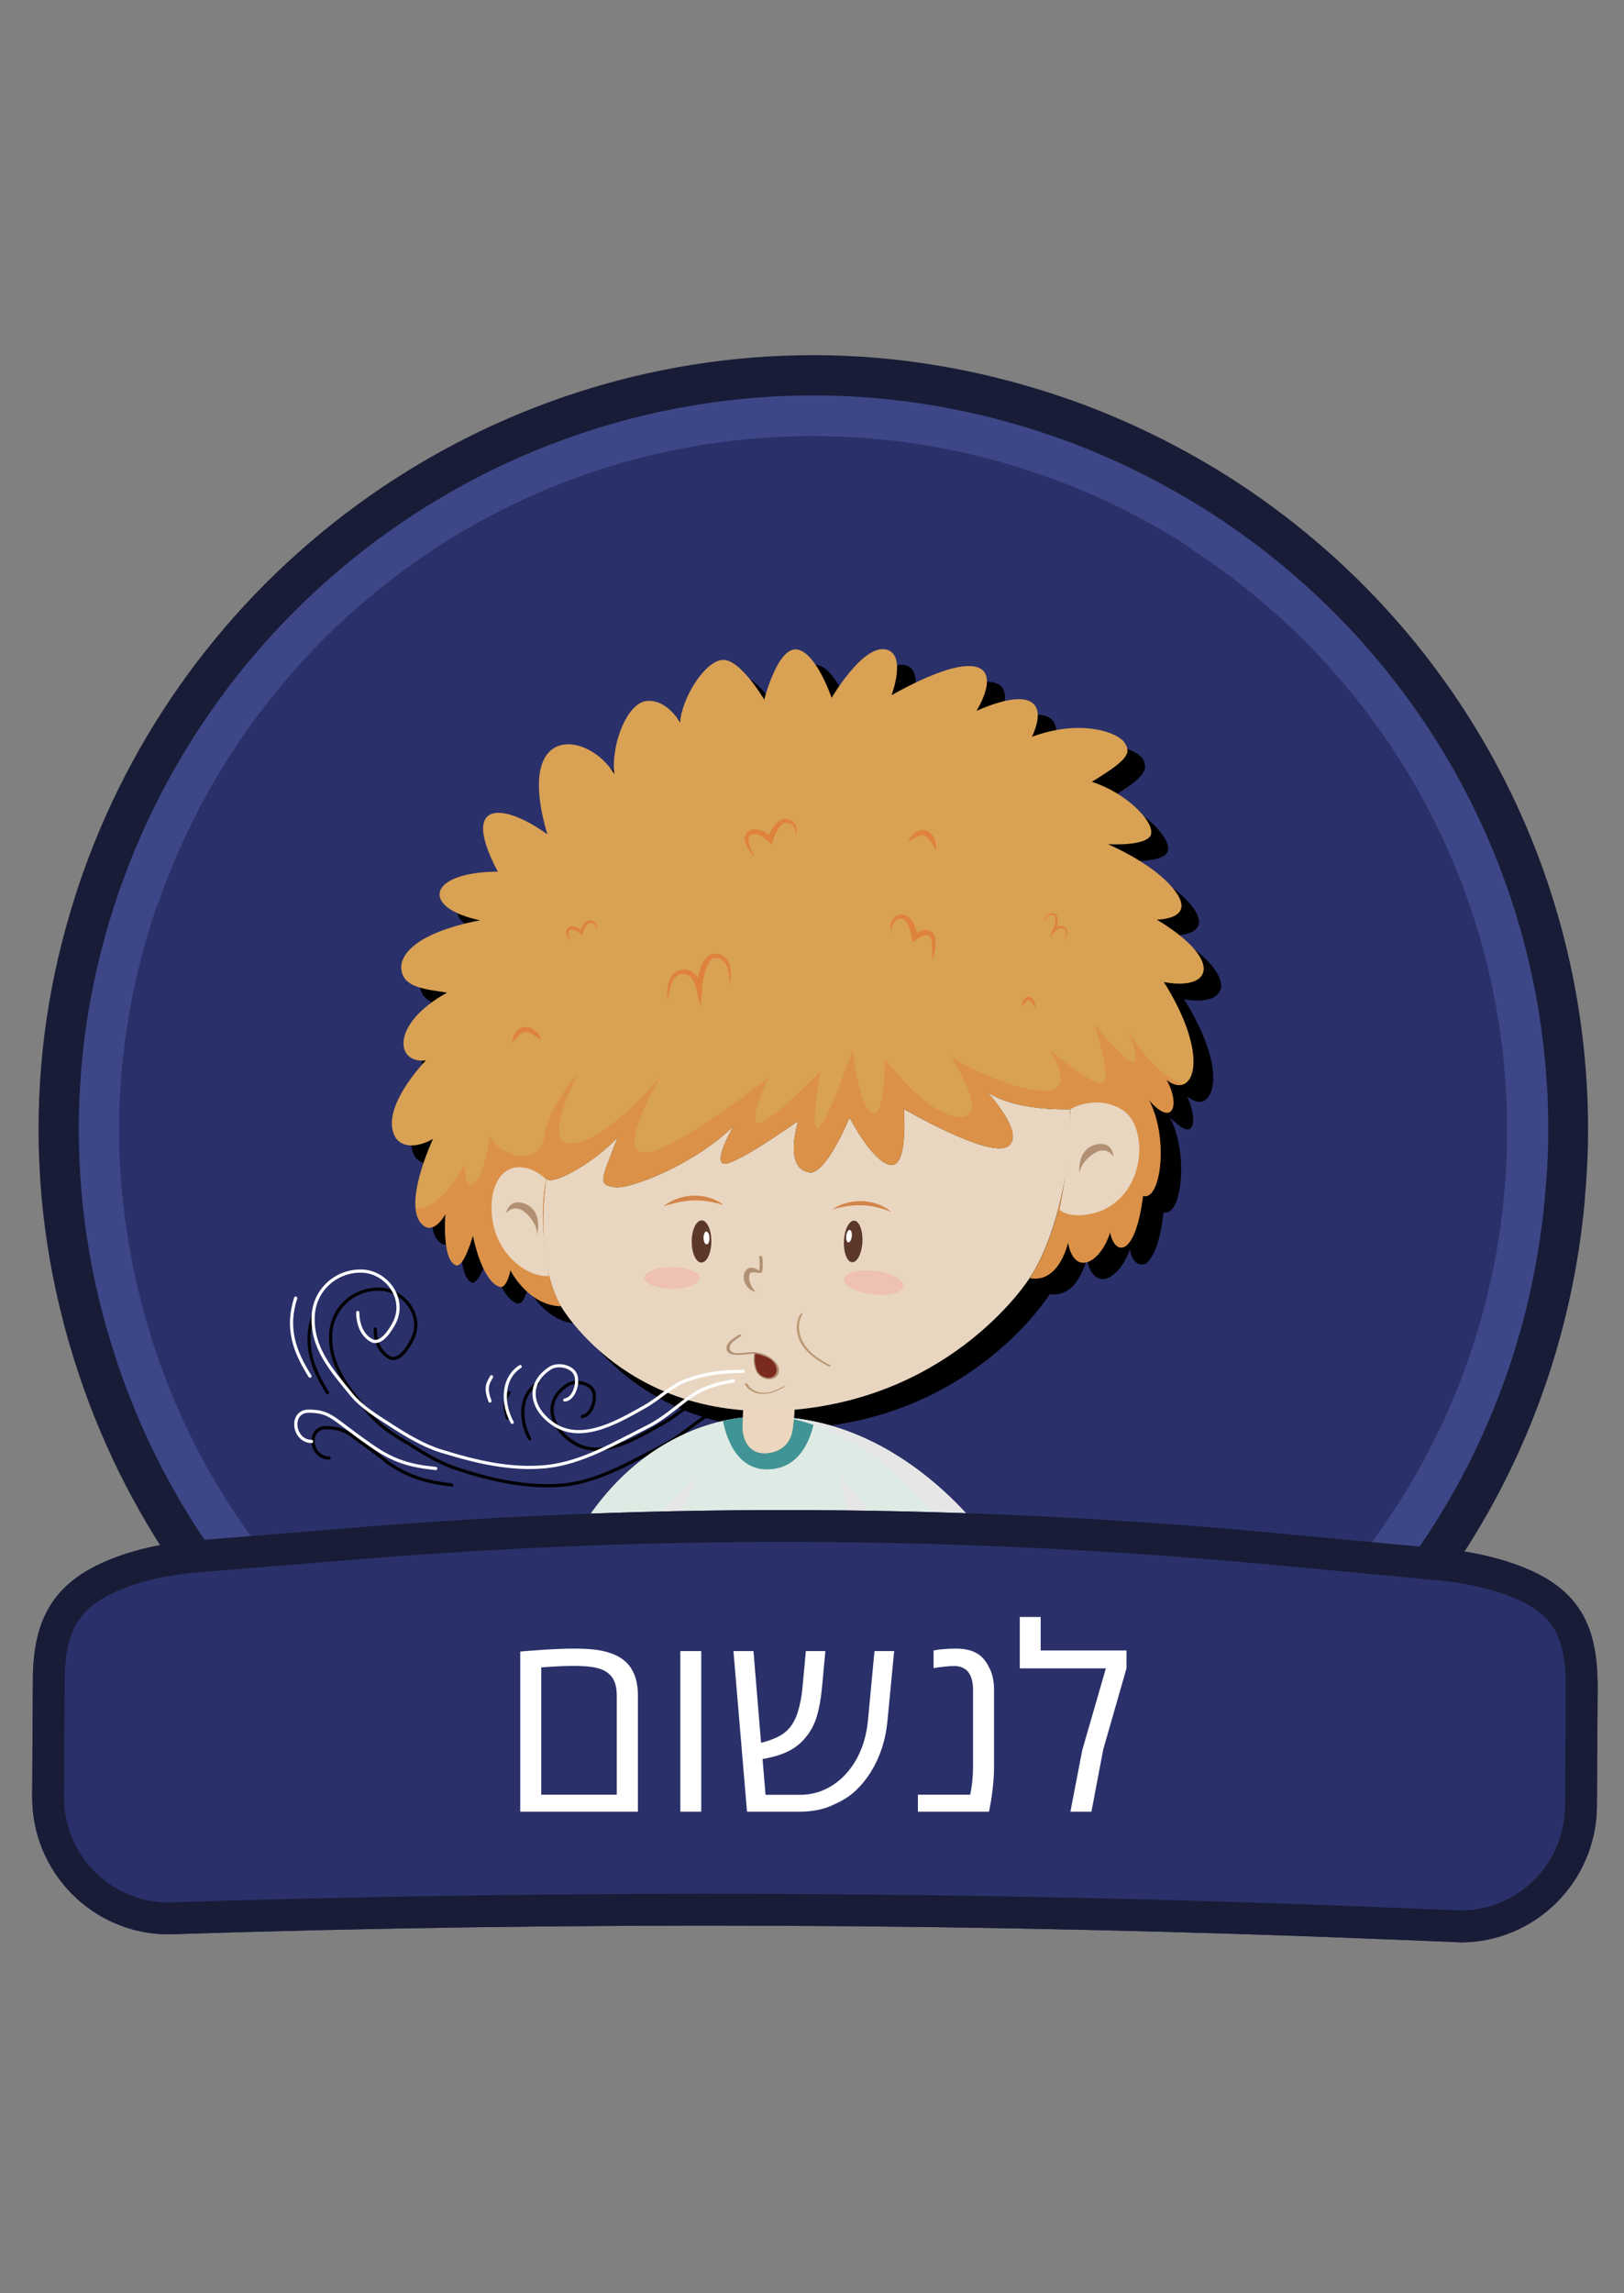 <svg width="102" height="144" viewBox="0 0 102 144" fill="none" xmlns="http://www.w3.org/2000/svg">
<rect x="0" y="0" width="102" height="144" fill="#808080" stroke="none"/>
<path d="M51.098 119.623C30.551 119.623 12.116 106.569 5.247 87.153C3.374 81.86 2.422 76.418 2.422 70.947C2.422 65.476 3.314 60.362 5.069 55.218L5.217 54.801C12.086 35.414 30.521 22.301 51.098 22.301C56.45 22.301 61.773 23.223 66.946 25.007C70.633 26.286 74.231 28.04 77.591 30.211C91.478 39.25 99.744 54.474 99.744 70.947C99.744 72.464 99.655 74.04 99.506 75.705C97.068 100.741 76.253 119.623 51.068 119.623H51.098Z" fill="#181C36"/>
<path d="M51.098 117.095C31.622 117.095 14.137 104.726 7.626 86.32C5.841 81.295 4.949 76.121 4.949 70.947C4.949 65.773 5.782 60.926 7.447 56.05L7.566 55.723C14.108 37.228 31.592 24.829 51.098 24.829C56.182 24.829 61.237 25.691 66.144 27.386C69.652 28.605 73.042 30.27 76.224 32.322C89.366 40.885 97.246 55.307 97.246 70.947C97.246 72.404 97.157 73.891 97.008 75.437C94.719 99.165 74.975 117.066 51.098 117.066V117.095Z" fill="#3D4787"/>
<path d="M74.855 34.463C71.911 32.53 68.7 30.954 65.34 29.795C60.88 28.249 56.122 27.386 51.127 27.386C32.097 27.357 15.98 39.548 10.004 56.526C9.974 56.645 9.915 56.764 9.855 56.883C8.339 61.314 7.476 66.041 7.476 70.977C7.476 75.913 8.398 80.939 10.004 85.488C15.98 102.407 32.097 114.568 51.067 114.568C73.725 114.568 92.309 97.293 94.45 75.229C94.599 73.832 94.658 72.405 94.658 70.977C94.658 55.664 86.749 42.224 74.796 34.463H74.855Z" fill="#2A3069"/>
<g clip-path="url(#clip0_1172_15834)">
<path d="M49.669 93.249C51.27 92.949 51.969 91.449 52.169 90.249C50.969 89.949 49.669 89.849 48.37 89.949C48.37 89.949 47.669 89.949 46.469 90.149C46.669 91.449 47.469 93.649 49.669 93.249Z" fill="#419495"/>
<path d="M47.77 89.049V90.749C47.77 90.749 47.77 92.249 49.069 92.349C49.069 92.349 50.669 92.449 50.87 90.749C51.069 89.049 50.969 88.749 50.969 88.749L47.77 89.049Z" fill="#E6C7A7"/>
<path d="M47.77 89.049V90.749C47.77 90.749 47.77 92.249 49.069 92.349C49.069 92.349 50.669 92.449 50.87 90.749C51.069 89.049 50.969 88.749 50.969 88.749L47.77 89.049Z" fill="#ECD6BF"/>
<path d="M50.27 88.149C49.87 88.349 49.37 88.549 48.97 88.549C48.57 88.549 48.27 88.349 48.07 87.949C48.07 87.949 47.87 87.949 47.97 87.949C48.17 88.349 48.57 88.549 48.97 88.549C49.37 88.649 49.87 88.349 50.27 88.149C50.47 88.049 50.27 88.049 50.27 88.149Z" fill="#BB9972"/>
<path d="M63.17 97.849C63.17 97.849 63.07 97.749 63.07 97.648C62.97 97.549 62.97 97.448 62.87 97.448C62.87 97.349 62.77 97.349 62.67 97.249C62.57 97.148 62.47 97.049 62.37 96.948C62.27 96.849 62.27 96.749 62.17 96.749C62.07 96.648 61.97 96.549 61.87 96.349C61.77 96.249 61.67 96.148 61.57 96.049C61.47 95.948 61.37 95.749 61.17 95.648C61.07 95.549 60.97 95.448 60.87 95.349C60.77 95.249 60.57 95.049 60.47 94.948C60.37 94.849 60.27 94.749 60.07 94.648C59.87 94.549 59.77 94.349 59.57 94.249C59.47 94.148 59.27 94.049 59.17 93.948C58.97 93.849 58.77 93.648 58.57 93.549C58.47 93.448 58.27 93.349 58.17 93.249C57.97 93.148 57.77 92.948 57.47 92.849C57.37 92.749 57.17 92.648 56.97 92.549C56.77 92.448 56.47 92.249 56.17 92.148C56.07 92.049 55.87 91.948 55.77 91.948C55.47 91.749 55.17 91.648 54.77 91.549C54.67 91.549 54.57 91.448 54.47 91.448C53.97 91.249 53.57 91.148 53.07 90.948C52.57 90.849 52.07 90.749 51.57 90.648C51.47 90.648 51.27 90.648 51.07 90.549C50.77 90.549 50.47 90.448 50.07 90.448H50.17C49.47 90.349 48.77 90.349 48.07 90.448C48.07 90.448 41.57 90.249 37.07 97.648L40.77 100.349L42.97 97.549L42.07 108.349C42.07 108.349 48.77 110.649 54.77 109.349C54.87 109.349 55.07 109.249 55.17 109.249C55.27 109.249 55.37 109.249 55.37 109.149C55.77 109.049 56.07 108.949 56.47 108.749C56.57 108.749 56.67 108.649 56.67 108.649C57.07 108.549 57.47 108.349 57.77 108.149L56.57 97.549V97.448L59.77 101.249L63.37 97.948C63.37 97.948 63.27 97.849 63.27 97.749C63.27 97.948 63.27 97.849 63.17 97.849Z" fill="black"/>
<path d="M73.77 58.749C73.77 58.749 76.17 58.749 74.97 57.049C73.77 55.349 70.67 54.049 70.67 54.049C70.67 54.049 73.27 54.249 73.37 53.349C73.47 52.549 71.77 50.749 69.67 50.149C71.87 48.849 72.17 48.349 71.77 47.649C71.27 46.949 68.97 46.149 65.97 47.249C66.97 45.149 65.97 44.049 62.47 45.649C64.07 42.849 62.87 41.449 57.17 44.649C57.17 44.649 58.17 41.949 56.77 41.749C55.37 41.549 53.47 44.749 53.47 44.749C53.47 44.749 52.47 41.849 51.27 41.749C49.87 41.649 49.07 44.949 49.07 44.949C49.07 44.949 47.47 42.249 46.37 42.449C45.27 42.649 43.87 44.849 43.77 46.349C43.77 46.349 42.97 44.949 41.77 44.949C40.47 45.049 39.47 47.649 39.67 49.549C38.07 47.049 33.37 46.249 35.47 53.449C32.67 51.449 29.97 51.249 32.37 55.749C27.97 55.749 27.47 58.049 31.27 58.849C31.27 58.849 26.67 59.549 26.37 61.649C26.27 63.149 27.97 63.149 29.27 63.449C25.67 65.449 25.97 67.949 27.97 67.749C27.97 67.749 24.97 70.849 26.07 72.649C26.87 73.649 28.37 72.649 28.37 72.649C28.37 72.649 26.17 76.949 27.67 78.049C27.97 78.249 28.17 78.149 28.37 78.049C28.67 77.849 28.97 77.449 28.97 77.349C28.97 77.449 28.77 80.249 29.67 80.549C29.77 80.549 29.77 80.549 29.87 80.449C30.27 80.149 30.67 78.749 30.77 78.649C30.77 78.849 31.37 81.449 32.47 81.849C32.57 81.849 32.67 81.849 32.77 81.749C32.97 81.549 33.17 80.849 33.17 80.849C33.17 80.949 34.27 83.049 36.37 83.149C36.37 83.149 40.57 90.549 50.87 89.649C61.17 88.849 65.87 81.349 65.87 81.349C66.87 79.749 67.67 77.449 68.07 75.049C68.07 75.149 68.07 75.149 68.07 75.249C67.67 77.449 66.87 79.749 65.87 81.249C65.87 81.249 66.47 81.449 67.17 80.949C67.57 80.649 67.97 80.049 68.27 79.049C68.47 80.249 69.17 80.549 69.77 80.149C70.27 79.849 70.67 79.249 70.97 78.449C71.07 79.149 71.47 79.549 71.97 79.349C72.37 79.049 72.87 78.149 73.07 76.149C73.17 76.149 73.37 76.149 73.47 76.049C74.27 75.549 74.57 72.249 73.47 70.149C74.17 70.849 74.57 71.049 74.77 70.849C75.07 70.549 74.97 69.749 74.57 68.849C74.97 69.149 75.27 69.249 75.57 69.149C76.47 68.749 76.67 66.449 74.37 62.749C77.17 63.249 77.97 61.349 73.77 58.749ZM39.57 75.549C39.17 75.449 38.97 75.349 38.97 75.149C39.07 75.449 39.27 75.549 39.57 75.549C39.67 75.549 39.77 75.549 39.97 75.549C39.87 75.649 39.67 75.649 39.57 75.549ZM43.87 74.149C44.47 73.849 45.07 73.449 45.67 73.049C45.07 73.349 44.47 73.749 43.87 74.149ZM51.17 71.449C51.17 71.449 47.17 74.349 46.47 74.149C47.17 74.249 51.17 71.449 51.17 71.449ZM51.97 74.649C51.87 74.649 51.77 74.649 51.67 74.549C51.77 74.649 51.77 74.649 51.97 74.649C52.07 74.649 52.07 74.649 52.17 74.649C52.07 74.649 51.97 74.649 51.97 74.649ZM57.17 74.149C57.27 74.149 57.27 74.049 57.37 74.049C57.27 74.149 57.27 74.149 57.17 74.149ZM68.27 71.049C68.27 70.949 68.27 70.749 68.27 70.649V70.749C68.27 70.949 68.27 71.049 68.27 71.049Z" fill="black"/>
<path d="M36.569 88.949C37.169 88.849 37.469 87.849 37.27 87.349C37.069 86.849 36.169 86.649 35.669 86.949C34.069 87.949 34.569 89.649 35.969 90.549C37.77 91.749 40.069 90.249 41.669 89.349C42.569 88.849 43.37 88.049 44.27 87.749C45.469 87.349 46.569 87.149 47.87 87.149" stroke="black" stroke-width="0.2" stroke-linecap="round"/>
<path d="M23.57 83.449C23.57 84.149 23.77 84.849 24.47 85.249C25.07 85.549 25.67 84.549 25.87 84.149C26.67 82.649 25.37 80.949 23.77 80.949C22.17 80.949 20.87 82.149 20.77 83.749C20.67 85.849 21.97 87.249 23.17 88.749C23.87 89.549 24.77 90.149 25.67 90.649C26.57 91.249 27.77 91.949 28.77 92.249C30.87 92.949 33.17 93.449 35.37 93.249C37.57 93.049 39.77 91.749 41.67 90.749C42.47 90.349 43.17 89.749 43.87 89.249C44.97 88.449 45.67 88.149 47.07 87.949" stroke="black" stroke-width="0.2" stroke-linecap="round"/>
<path d="M33.77 86.849C32.57 87.649 32.67 89.249 33.27 90.349" stroke="black" stroke-width="0.2" stroke-linecap="round"/>
<path d="M20.67 91.549C19.47 91.549 19.27 89.649 20.47 89.649C21.27 89.649 21.77 89.849 22.37 90.349C23.07 90.849 23.77 91.349 24.37 91.849C25.67 92.749 26.77 93.049 28.37 93.249" stroke="black" stroke-width="0.2" stroke-linecap="round"/>
<path d="M19.67 82.549C19.07 84.449 19.57 85.849 20.57 87.449" stroke="black" stroke-width="0.2" stroke-linecap="round"/>
<path d="M31.97 87.449C31.87 87.649 31.77 87.749 31.77 87.949C31.67 88.249 31.77 88.649 31.87 89.049" stroke="black" stroke-width="0.2" stroke-linecap="round"/>
</g>
<path d="M47.316 88.979C47.316 88.979 40.817 88.821 36.362 96.181L40.089 98.865L42.328 96.051L40.969 107.343C40.969 107.343 50.272 110.6 56.739 107.254L55.545 96.626L58.758 100.38L62.354 97.105C62.354 97.105 56.671 88.41 47.316 88.981V88.979Z" fill="#DEEBE4"/>
<path d="M47.316 88.979C47.316 88.979 40.817 88.821 36.362 96.181L40.089 98.865L42.328 96.051L40.969 107.343C40.969 107.343 50.272 110.6 56.739 107.254L55.545 96.626L58.758 100.38L62.354 97.105C62.354 97.105 56.671 88.41 47.316 88.981V88.979Z" fill="#DEEBE4"/>
<path d="M48.641 92.23C50.29 91.977 50.909 90.383 51.14 89.258C49.946 89.007 48.669 88.894 47.314 88.979C47.314 88.979 46.569 88.961 45.407 89.224C45.632 90.359 46.365 92.58 48.641 92.23Z" fill="#419495"/>
<path d="M46.691 87.99L46.643 89.675C46.643 89.675 46.639 91.216 47.98 91.253C47.98 91.253 49.578 91.35 49.793 89.689C50.006 88.026 49.88 87.694 49.88 87.694L46.691 87.993V87.99Z" fill="#E6C7A7"/>
<g style="mix-blend-mode:multiply">
<path d="M46.691 87.99L46.643 89.675C46.643 89.675 46.639 91.216 47.98 91.253C47.98 91.253 49.578 91.35 49.793 89.689C50.006 88.026 49.88 87.694 49.88 87.694L46.691 87.993V87.99Z" fill="#ECD6BF"/>
</g>
<g style="mix-blend-mode:multiply">
<path d="M52.795 92.709C53.826 97.718 53.752 104.73 53.623 108.359C54.699 108.12 55.754 107.764 56.741 107.253L55.553 96.683C54.343 94.18 52.795 92.709 52.795 92.709Z" fill="#E6E6E6"/>
<path d="M38.989 98.072L40.091 98.863L42.331 96.049L42.31 96.215C43.052 93.978 43.907 92.707 43.907 92.707C41.544 94.556 39.793 96.891 38.989 98.07V98.072Z" fill="#E6E6E6"/>
<path d="M49.285 88.995C55.867 90.197 59.865 96.507 60.927 98.4L62.352 97.103C62.352 97.103 57.461 89.62 49.285 88.995Z" fill="#E6E6E6"/>
</g>
<path d="M67.217 69.654C63.377 69.723 61.984 68.553 61.984 68.553C61.984 68.553 64.489 71.242 63.287 71.992C62.083 72.737 56.763 69.635 56.763 69.635C56.763 69.635 57.065 73.305 55.931 73.149C54.807 72.996 53.358 70.172 53.358 70.172C53.358 70.172 51.894 73.736 50.855 73.621C49.16 73.394 50.135 70.386 50.135 70.386C50.135 70.386 46.102 73.246 45.447 73.067C44.797 72.891 46.088 70.684 46.088 70.684C43.772 73.026 39.538 74.748 38.543 74.541C37.542 74.341 37.747 74.137 38.798 71.412C37.166 73.153 34.516 74.533 34.309 73.985C33.557 79.633 35.236 82.026 35.236 82.026C35.236 82.026 39.415 89.382 49.717 88.538C60.014 87.689 64.676 80.242 64.676 80.242C66.431 77.612 67.41 72.599 67.207 69.65L67.217 69.654Z" fill="#E9D6C1"/>
<path d="M72.669 57.743C72.669 57.743 75.094 57.749 73.856 56.017C72.623 54.281 69.587 53.009 69.587 53.009C69.587 53.009 72.189 53.171 72.303 52.337C72.42 51.504 70.709 49.778 68.58 49.092C70.735 47.769 71.099 47.328 70.637 46.639C70.17 45.945 67.808 45.152 64.815 46.266C65.802 44.15 64.843 43.094 61.337 44.636C62.945 41.864 61.727 40.46 55.999 43.649C55.999 43.649 57.01 40.968 55.567 40.77C54.127 40.57 52.233 43.819 52.233 43.819C52.233 43.819 51.269 40.964 50.06 40.784C48.842 40.6 48 43.932 48 43.932C48 43.932 46.448 41.28 45.322 41.442C44.192 41.609 42.833 43.859 42.71 45.364C42.71 45.364 41.948 43.952 40.674 44.011C39.399 44.063 38.362 46.756 38.585 48.613C37.027 45.965 32.27 45.239 34.377 52.39C31.625 50.395 28.849 50.177 31.267 54.732C26.862 54.751 26.36 56.99 30.157 57.791C30.157 57.791 25.57 58.519 25.208 60.577C25.085 62.062 26.794 62.106 28.078 62.331C24.526 64.293 24.826 66.808 26.746 66.589C26.746 66.589 23.7 69.71 24.882 71.491C25.658 72.454 27.194 71.519 27.194 71.519C27.194 71.519 25.119 75.939 26.643 76.991C27.339 77.454 27.976 76.228 27.976 76.228C27.976 76.228 27.735 79.168 28.66 79.463C29.162 79.532 29.701 77.582 29.701 77.582C29.701 77.582 30.232 80.4 31.367 80.8C31.834 80.958 32.055 79.761 32.055 79.761C32.055 79.761 33.153 81.968 35.236 82.026C35.236 82.026 33.559 79.633 34.309 73.985C34.516 74.535 37.166 73.156 38.798 71.412C37.745 74.133 37.541 74.337 38.543 74.541C39.54 74.748 43.768 73.026 46.088 70.684C46.088 70.684 44.797 72.891 45.446 73.067C46.1 73.243 50.135 70.386 50.135 70.386C50.135 70.386 49.16 73.394 50.854 73.621C51.894 73.736 53.357 70.172 53.357 70.172C53.357 70.172 54.803 73 55.931 73.148C57.06 73.305 56.763 69.634 56.763 69.634C56.763 69.634 62.084 72.737 63.287 71.992C64.491 71.242 61.984 68.553 61.984 68.553C61.984 68.553 63.377 69.723 67.217 69.654C67.42 72.603 66.441 77.616 64.686 80.246C64.686 80.246 66.329 80.792 67.082 78.029C67.503 80.26 69.185 79.21 69.722 77.367C69.996 78.854 71.29 79.028 71.789 75.094C72.891 75.464 73.435 71.462 72.157 69.071C73.681 70.831 74.133 69.367 73.262 67.801C74.871 69.102 76.169 66.585 73.104 61.667C76.143 62.236 76.873 60.286 72.661 57.749L72.669 57.743Z" fill="#D9A154"/>
<g opacity="0.5">
<path d="M70.774 64.606C70.774 64.606 71.743 66.74 71.17 66.694C70.597 66.649 68.705 64.254 68.705 64.254C68.705 64.254 70.008 68.096 69.153 68.027C68.301 67.958 65.907 65.897 65.907 65.897C65.907 65.897 67.945 68.865 65.131 68.456C62.308 68.045 59.694 66.34 59.694 66.34C59.694 66.34 62.326 70.196 60.239 70.123C58.154 70.05 55.595 66.481 55.595 66.481C55.595 66.481 55.557 70.402 54.747 69.87C53.937 69.338 53.547 65.941 53.547 65.941C53.547 65.941 51.806 70.946 51.339 70.815C50.879 70.685 51.536 67.278 51.536 67.278C51.536 67.278 48.119 70.748 47.568 70.517C47.013 70.285 48.273 67.671 48.273 67.671C48.273 67.671 41.973 72.593 40.38 72.374C38.784 72.152 41.43 67.689 41.43 67.689C38.384 71.185 35.807 72.477 35.224 71.494C34.637 70.513 36.322 67.374 36.322 67.374C36.322 67.374 34.434 69.471 34.18 71.411C33.925 73.355 31.328 72.587 30.763 71.328C30.451 74.013 29.265 75.698 29.187 73.165C27.832 75.423 26.832 75.999 26.109 75.836C26.147 76.333 26.31 76.744 26.654 76.983C27.349 77.446 27.986 76.22 27.986 76.22C27.986 76.22 27.745 79.161 28.67 79.455C29.172 79.525 29.711 77.575 29.711 77.575C29.711 77.575 30.242 80.393 31.378 80.792C31.844 80.95 32.066 79.754 32.066 79.754C32.066 79.754 33.163 81.961 35.246 82.018C35.246 82.018 33.569 79.625 34.319 73.978C34.526 74.527 37.176 73.149 38.808 71.405C37.755 74.126 37.552 74.329 38.553 74.533C39.55 74.741 43.778 73.018 46.098 70.677C46.098 70.677 44.807 72.884 45.457 73.06C46.11 73.236 50.145 70.378 50.145 70.378C50.145 70.378 49.17 73.386 50.865 73.614C51.904 73.728 53.368 70.165 53.368 70.165C53.368 70.165 54.813 72.993 55.941 73.141C57.071 73.297 56.773 69.627 56.773 69.627C56.773 69.627 62.095 72.73 63.297 71.984C64.501 71.235 61.994 68.545 61.994 68.545C61.994 68.545 63.388 69.716 67.228 69.647C67.43 72.595 66.451 77.608 64.696 80.238C64.696 80.238 66.339 80.784 67.093 78.022C67.513 80.252 69.196 79.202 69.733 77.359C70.006 78.846 71.301 79.02 71.799 75.087C72.901 75.457 73.446 71.454 72.167 69.063C73.691 70.823 74.143 69.36 73.273 67.794C73.655 68.108 74.025 68.195 74.318 68.09C72.346 67.428 70.778 64.608 70.778 64.608L70.772 64.612L70.774 64.606Z" fill="#DF823C"/>
</g>
<path d="M67.217 69.654C67.217 69.654 68.79 68.687 70.45 69.664C72.117 70.637 72.083 74.877 69.075 76.068C67.246 76.673 66.544 75.961 66.544 75.961C66.544 75.961 67.199 72.993 67.222 69.652H67.217V69.654Z" fill="#E9D6C1"/>
<path d="M67.794 73.677C67.794 73.677 67.625 72.213 68.759 71.889C69.893 71.565 69.941 72.639 69.941 72.639C69.941 72.639 69.517 71.883 68.671 72.453C67.825 73.022 67.794 73.681 67.794 73.681V73.677Z" fill="#B19073"/>
<path d="M34.307 74.062C34.307 74.062 33.728 76.085 34.482 80.122C32.86 80.228 30.481 78.241 30.928 75.095C31.384 72.743 33.254 73.03 34.303 74.062H34.307Z" fill="#E9D6C1"/>
<path d="M33.724 77.549C33.724 77.549 34.132 76.127 33.069 75.629C32.001 75.132 31.774 76.18 31.774 76.18C31.774 76.18 32.319 75.5 33.059 76.198C33.806 76.896 33.726 77.549 33.726 77.549H33.724Z" fill="#B19073"/>
<path d="M41.937 62.925C41.89 62.596 41.898 62.266 41.951 61.93C41.979 61.764 42.027 61.596 42.105 61.435C42.14 61.352 42.196 61.279 42.25 61.204C42.317 61.139 42.381 61.066 42.467 61.018C42.552 60.957 42.632 60.935 42.749 60.902C42.833 60.888 42.908 60.868 43.022 60.878C43.078 60.878 43.127 60.884 43.177 60.898C43.225 60.907 43.276 60.921 43.322 60.943C43.416 60.981 43.497 61.036 43.571 61.099C43.718 61.224 43.83 61.378 43.911 61.538C43.991 61.7 44.052 61.859 44.098 62.043L43.75 62.066C43.778 61.655 43.849 61.258 43.975 60.862C44.007 60.765 44.041 60.664 44.088 60.569C44.13 60.472 44.186 60.38 44.249 60.287L44.351 60.152L44.482 60.032C44.58 59.962 44.693 59.897 44.822 59.883C44.884 59.865 44.944 59.873 45.008 59.883L45.099 59.893C45.159 59.903 45.155 59.911 45.187 59.921C45.236 59.941 45.278 59.952 45.332 59.98L45.491 60.077C45.58 60.152 45.656 60.235 45.712 60.332C45.769 60.429 45.811 60.526 45.839 60.629C45.895 60.832 45.905 61.04 45.895 61.24C45.885 61.44 45.853 61.641 45.797 61.831C45.821 61.438 45.803 61.034 45.66 60.684C45.626 60.597 45.58 60.518 45.527 60.447C45.499 60.415 45.471 60.377 45.439 60.35L45.34 60.271C45.306 60.253 45.27 60.237 45.238 60.215C45.203 60.198 45.143 60.188 45.101 60.17C45.083 60.166 45.039 60.146 45.045 60.156H44.984C44.946 60.156 44.908 60.15 44.872 60.162C44.797 60.172 44.735 60.213 44.675 60.263L44.586 60.35L44.512 60.457C44.466 60.532 44.423 60.613 44.393 60.698C44.359 60.785 44.327 60.87 44.299 60.961C44.19 61.321 44.13 61.71 44.096 62.086L43.987 63.207L43.748 62.11C43.716 61.971 43.664 61.819 43.601 61.689C43.535 61.558 43.455 61.43 43.352 61.337C43.304 61.291 43.247 61.25 43.187 61.222C43.131 61.194 43.06 61.175 43 61.17C42.952 61.157 42.859 61.167 42.775 61.175C42.737 61.192 42.648 61.202 42.596 61.24C42.534 61.267 42.483 61.319 42.427 61.364C42.381 61.42 42.329 61.471 42.291 61.54C42.206 61.669 42.15 61.817 42.102 61.968C41.999 62.272 41.957 62.596 41.933 62.925L41.939 62.929L41.937 62.925Z" fill="#DF823C"/>
<path d="M47.343 53.749C47.164 53.563 47.017 53.348 46.894 53.114C46.842 52.994 46.79 52.865 46.776 52.717C46.77 52.644 46.77 52.565 46.794 52.485C46.812 52.406 46.864 52.327 46.924 52.264C46.962 52.232 46.981 52.212 47.037 52.177L47.121 52.131C47.196 52.104 47.294 52.08 47.367 52.076C47.525 52.066 47.676 52.1 47.813 52.149C47.95 52.201 48.068 52.27 48.185 52.347C48.301 52.426 48.406 52.503 48.511 52.606L48.213 52.681C48.251 52.553 48.297 52.444 48.35 52.325C48.402 52.211 48.458 52.098 48.529 51.991C48.669 51.781 48.84 51.556 49.132 51.455C49.202 51.437 49.279 51.417 49.357 51.423C49.399 51.427 49.423 51.423 49.475 51.437L49.564 51.465C49.624 51.489 49.705 51.52 49.757 51.562C49.817 51.599 49.866 51.651 49.904 51.706C49.984 51.817 50.022 51.944 50.036 52.068C50.05 52.193 50.036 52.317 50.008 52.434C49.994 52.199 49.934 51.953 49.777 51.813C49.739 51.779 49.701 51.748 49.651 51.726C49.602 51.702 49.566 51.694 49.51 51.681L49.419 51.667C49.419 51.667 49.377 51.671 49.357 51.671C49.311 51.671 49.269 51.688 49.226 51.702C49.057 51.781 48.921 51.957 48.816 52.151C48.712 52.345 48.615 52.559 48.557 52.768L48.476 53.041L48.263 52.841C48.183 52.768 48.088 52.685 47.994 52.62C47.895 52.555 47.793 52.491 47.692 52.45C47.59 52.404 47.485 52.377 47.387 52.377C47.33 52.377 47.302 52.383 47.254 52.391L47.166 52.424L47.123 52.452C47.091 52.475 47.063 52.507 47.049 52.549C47.029 52.586 47.025 52.638 47.021 52.691C47.011 52.798 47.039 52.919 47.069 53.033C47.129 53.27 47.242 53.5 47.35 53.731L47.346 53.745L47.343 53.749Z" fill="#DF823C"/>
<path d="M57.037 52.875C57.037 52.875 57.085 52.705 57.25 52.501C57.292 52.454 57.34 52.399 57.401 52.345C57.461 52.298 57.527 52.244 57.608 52.207C57.688 52.169 57.783 52.128 57.885 52.12C57.99 52.106 58.098 52.126 58.205 52.157C58.295 52.209 58.402 52.258 58.458 52.333C58.532 52.399 58.585 52.476 58.623 52.551C58.714 52.699 58.746 52.847 58.778 52.972C58.802 53.097 58.806 53.203 58.81 53.279V53.395C58.81 53.395 58.705 53.253 58.589 53.043C58.555 52.996 58.519 52.94 58.484 52.885C58.452 52.826 58.404 52.778 58.366 52.723C58.328 52.663 58.275 52.622 58.229 52.578C58.187 52.523 58.126 52.513 58.078 52.482C58.026 52.468 57.974 52.448 57.913 52.458C57.857 52.458 57.795 52.468 57.73 52.489C57.67 52.509 57.608 52.535 57.547 52.563C57.487 52.59 57.435 52.622 57.383 52.652C57.179 52.776 57.031 52.873 57.031 52.873H57.037V52.875Z" fill="#DF823C"/>
<path d="M55.909 58.535C55.899 58.406 55.909 58.28 55.929 58.151C55.949 58.023 55.985 57.896 56.048 57.775C56.082 57.714 56.124 57.659 56.174 57.603C56.231 57.552 56.291 57.506 56.363 57.473C56.434 57.445 56.514 57.421 56.59 57.421H56.665L56.711 57.427C56.745 57.433 56.767 57.427 56.814 57.447C56.856 57.461 56.898 57.479 56.94 57.495C56.974 57.514 57.007 57.536 57.039 57.556C57.099 57.601 57.155 57.653 57.2 57.708C57.298 57.819 57.361 57.94 57.421 58.064C57.477 58.189 57.519 58.313 57.553 58.44C57.588 58.568 57.62 58.691 57.634 58.829L57.35 58.713C57.463 58.634 57.563 58.57 57.684 58.515C57.801 58.46 57.929 58.414 58.074 58.4C58.149 58.4 58.221 58.39 58.301 58.414C58.382 58.424 58.452 58.469 58.523 58.517C58.585 58.564 58.627 58.634 58.669 58.697L58.74 58.895C58.754 59.023 58.782 59.15 58.764 59.27C58.76 59.391 58.75 59.512 58.721 59.626C58.697 59.743 58.675 59.858 58.641 59.972C58.609 60.087 58.575 60.196 58.537 60.307C58.537 60.19 58.543 60.071 58.551 59.959C58.561 59.844 58.555 59.727 58.551 59.612C58.551 59.498 58.547 59.389 58.533 59.278C58.529 59.164 58.494 59.069 58.472 58.968L58.41 58.843C58.378 58.816 58.358 58.782 58.33 58.76C58.297 58.746 58.269 58.727 58.231 58.727C58.197 58.717 58.151 58.727 58.108 58.727C57.934 58.76 57.722 58.869 57.562 58.99L57.322 59.173L57.276 58.877C57.242 58.653 57.186 58.41 57.097 58.2C57.055 58.098 57.007 57.991 56.942 57.908C56.91 57.862 56.876 57.829 56.84 57.793L56.783 57.748C56.783 57.748 56.751 57.73 56.735 57.72C56.725 57.706 56.679 57.702 56.655 57.692L56.609 57.682C56.627 57.686 56.59 57.682 56.589 57.682C56.54 57.676 56.49 57.686 56.444 57.696C56.398 57.71 56.353 57.73 56.311 57.761C56.269 57.793 56.231 57.831 56.194 57.876C56.048 58.056 55.967 58.297 55.899 58.539L55.905 58.535H55.909Z" fill="#DF823C"/>
<path d="M66.773 59.189C66.862 59.073 66.928 58.938 66.98 58.796C67.004 58.723 67.022 58.651 67.022 58.572C67.026 58.535 67.022 58.493 67.016 58.452C67.006 58.41 66.996 58.373 66.97 58.335C66.95 58.294 66.922 58.27 66.886 58.232C66.858 58.212 66.829 58.187 66.783 58.167C66.763 58.157 66.741 58.149 66.721 58.143C66.701 58.137 66.679 58.133 66.655 58.133C66.608 58.129 66.566 58.133 66.524 58.143C66.439 58.161 66.363 58.199 66.297 58.244C66.23 58.291 66.174 58.341 66.118 58.402L66.249 58.481C66.325 58.311 66.381 58.143 66.417 57.963C66.423 57.918 66.431 57.87 66.436 57.825C66.439 57.779 66.436 57.728 66.436 57.68L66.425 57.607L66.401 57.534C66.377 57.487 66.349 57.437 66.299 57.406C66.279 57.386 66.252 57.378 66.224 57.368L66.186 57.354C66.162 57.348 66.162 57.35 66.148 57.348C66.124 57.348 66.106 57.342 66.078 57.342L65.997 57.348C65.949 57.358 65.899 57.376 65.856 57.404C65.814 57.431 65.776 57.459 65.744 57.493C65.677 57.562 65.631 57.641 65.593 57.72C65.555 57.803 65.523 57.886 65.505 57.971C65.579 57.813 65.669 57.657 65.8 57.55C65.832 57.522 65.867 57.502 65.903 57.485C65.921 57.479 65.937 57.471 65.959 57.465L66.015 57.455H66.068C66.086 57.455 66.11 57.461 66.13 57.465C66.136 57.465 66.162 57.469 66.154 57.471L66.178 57.481C66.178 57.481 66.21 57.495 66.22 57.508C66.245 57.528 66.263 57.556 66.277 57.587L66.291 57.639L66.297 57.694C66.297 57.732 66.297 57.773 66.293 57.815C66.289 57.856 66.283 57.898 66.275 57.935C66.243 58.098 66.18 58.264 66.116 58.418L65.919 58.881L66.245 58.497C66.287 58.45 66.339 58.4 66.391 58.363C66.444 58.325 66.504 58.289 66.564 58.276C66.592 58.27 66.624 58.262 66.653 58.266C66.681 58.266 66.713 58.272 66.737 58.284C66.757 58.288 66.793 58.311 66.826 58.331C66.835 58.345 66.872 58.369 66.882 58.392C66.9 58.416 66.91 58.448 66.92 58.475C66.926 58.507 66.938 58.537 66.938 58.572C66.944 58.638 66.934 58.711 66.924 58.78C66.9 58.918 66.848 59.057 66.787 59.191L66.773 59.187V59.189Z" fill="#DF823C"/>
<path d="M35.901 59.156C35.797 59.045 35.708 58.92 35.638 58.782C35.606 58.709 35.575 58.638 35.568 58.551C35.563 58.509 35.563 58.462 35.578 58.416C35.588 58.371 35.62 58.323 35.654 58.288C35.674 58.27 35.686 58.256 35.72 58.236L35.769 58.209C35.811 58.191 35.871 58.177 35.913 58.177C36.004 58.171 36.096 58.191 36.177 58.218C36.257 58.25 36.327 58.291 36.394 58.335C36.46 58.379 36.525 58.428 36.583 58.487L36.408 58.533C36.432 58.458 36.456 58.39 36.488 58.325C36.52 58.26 36.551 58.191 36.593 58.127C36.673 58.003 36.776 57.872 36.947 57.813C36.989 57.803 37.035 57.793 37.077 57.795C37.101 57.795 37.115 57.795 37.148 57.801L37.196 57.819C37.23 57.833 37.28 57.85 37.309 57.878C37.343 57.902 37.371 57.93 37.397 57.965C37.445 58.031 37.467 58.108 37.473 58.179C37.483 58.252 37.473 58.323 37.455 58.392C37.449 58.254 37.409 58.11 37.319 58.031C37.294 58.011 37.272 57.993 37.244 57.979C37.216 57.965 37.196 57.961 37.164 57.951L37.111 57.946H37.077C37.053 57.946 37.025 57.955 37.001 57.965C36.902 58.013 36.822 58.117 36.76 58.228C36.697 58.343 36.643 58.466 36.605 58.59L36.557 58.752L36.43 58.636C36.384 58.594 36.327 58.547 36.271 58.505C36.215 58.468 36.154 58.43 36.096 58.404C36.038 58.379 35.974 58.363 35.917 58.363C35.885 58.363 35.869 58.367 35.841 58.369L35.789 58.388L35.764 58.406C35.746 58.42 35.73 58.438 35.722 58.462C35.712 58.481 35.708 58.513 35.704 58.545C35.7 58.606 35.714 58.679 35.732 58.744C35.767 58.887 35.835 59.017 35.897 59.156L35.901 59.152V59.156Z" fill="#DF823C"/>
<path d="M64.152 63.206C64.152 63.206 64.162 63.091 64.228 62.937C64.246 62.899 64.262 62.858 64.288 62.816C64.314 62.775 64.341 62.733 64.379 62.7C64.413 62.666 64.455 62.626 64.51 62.606C64.558 62.583 64.614 62.583 64.668 62.589C64.716 62.608 64.771 62.63 64.805 62.668C64.843 62.702 64.879 62.743 64.9 62.788C64.956 62.871 64.98 62.965 65.008 63.044C65.028 63.123 65.04 63.192 65.046 63.241C65.052 63.289 65.056 63.316 65.056 63.316C65.056 63.316 64.996 63.237 64.924 63.117C64.903 63.089 64.881 63.057 64.861 63.028C64.841 62.994 64.815 62.968 64.791 62.939C64.767 62.905 64.739 62.883 64.715 62.864C64.69 62.836 64.662 62.836 64.634 62.818C64.606 62.818 64.582 62.812 64.554 62.822C64.525 62.828 64.497 62.846 64.469 62.868C64.441 62.887 64.413 62.913 64.389 62.941C64.365 62.968 64.341 62.996 64.314 63.02C64.226 63.127 64.164 63.21 64.164 63.21H64.154L64.152 63.206Z" fill="#DF823C"/>
<path d="M32.184 65.462C32.184 65.462 32.17 65.306 32.255 65.078C32.279 65.023 32.301 64.962 32.339 64.898C32.377 64.835 32.419 64.77 32.484 64.712C32.544 64.653 32.616 64.592 32.711 64.55C32.801 64.503 32.912 64.489 33.02 64.477C33.123 64.491 33.238 64.497 33.318 64.542C33.408 64.574 33.487 64.621 33.545 64.673C33.682 64.766 33.762 64.882 33.837 64.977C33.903 65.074 33.941 65.163 33.973 65.227C34.002 65.288 34.016 65.323 34.016 65.323C34.016 65.323 33.869 65.236 33.69 65.1C33.642 65.068 33.587 65.039 33.535 64.999C33.487 64.958 33.422 64.934 33.366 64.902C33.31 64.865 33.248 64.847 33.187 64.827C33.127 64.795 33.071 64.807 33.014 64.793C32.958 64.799 32.906 64.799 32.854 64.825C32.801 64.845 32.745 64.873 32.695 64.912C32.647 64.95 32.596 64.987 32.55 65.033C32.504 65.074 32.466 65.12 32.427 65.161C32.283 65.331 32.182 65.458 32.182 65.458V65.464L32.184 65.462Z" fill="#DF823C"/>
<path d="M53.004 80.302C52.952 80.705 53.748 81.14 54.779 81.269C55.81 81.397 56.689 81.172 56.741 80.768C56.794 80.365 56.001 79.93 54.968 79.801C53.937 79.671 53.058 79.894 53.006 80.302H53.002H53.004Z" fill="#EEC1B3"/>
<path d="M47.813 79.916C47.813 79.916 47.686 79.944 47.471 79.902C47.367 79.882 47.24 79.882 47.166 79.912C47.133 79.932 47.117 79.957 47.091 79.991C47.095 79.991 47.057 80.06 47.063 80.07C47.063 80.088 47.053 80.104 47.053 80.135C47.025 80.363 47.127 80.644 47.226 80.82C47.278 80.909 47.334 80.982 47.385 81.019C47.433 81.065 47.473 81.075 47.473 81.079C47.473 81.079 47.431 81.093 47.356 81.079C47.282 81.069 47.173 81.027 47.079 80.944C46.977 80.861 46.882 80.744 46.812 80.602C46.737 80.458 46.695 80.284 46.713 80.094C46.717 80.048 46.731 79.993 46.751 79.938C46.772 79.872 46.776 79.878 46.812 79.809C46.872 79.716 46.972 79.647 47.075 79.615C47.286 79.574 47.437 79.647 47.541 79.704C47.759 79.835 47.843 79.882 47.843 79.882L47.813 79.912V79.916Z" fill="#B19073"/>
<path d="M40.467 80.236C40.467 80.61 41.239 80.917 42.194 80.923C43.149 80.927 43.925 80.626 43.925 80.252C43.925 79.878 43.157 79.572 42.202 79.566C41.247 79.562 40.471 79.863 40.471 80.236H40.467Z" fill="#EEC1B3"/>
<path d="M55.987 76.115C55.987 76.115 55.768 76.008 55.424 75.905C55.253 75.852 55.052 75.802 54.837 75.761C54.729 75.741 54.616 75.723 54.502 75.712C54.389 75.692 54.268 75.694 54.154 75.684C54.035 75.676 53.92 75.684 53.802 75.684C53.685 75.692 53.575 75.7 53.462 75.708L53.147 75.749C53.046 75.763 52.953 75.789 52.863 75.8C52.777 75.818 52.694 75.83 52.622 75.85C52.549 75.87 52.489 75.886 52.437 75.899C52.33 75.923 52.272 75.935 52.272 75.935C52.272 75.935 52.324 75.903 52.417 75.85C52.513 75.799 52.644 75.719 52.819 75.656C52.907 75.626 53 75.579 53.102 75.555C53.205 75.528 53.313 75.496 53.428 75.476C53.542 75.46 53.663 75.439 53.786 75.429C53.908 75.427 54.035 75.417 54.16 75.421C54.284 75.433 54.409 75.437 54.53 75.458C54.652 75.474 54.769 75.504 54.883 75.534C55 75.557 55.103 75.605 55.205 75.636C55.304 75.68 55.396 75.716 55.477 75.761C55.808 75.929 55.981 76.111 55.981 76.111H55.985L55.987 76.115Z" fill="#D38549"/>
<path d="M41.691 75.741C41.691 75.741 41.874 75.567 42.216 75.405C42.385 75.318 42.592 75.245 42.819 75.182C42.936 75.158 43.052 75.122 43.179 75.11C43.301 75.095 43.428 75.083 43.557 75.077C43.685 75.069 43.812 75.081 43.935 75.089C44.061 75.089 44.182 75.126 44.299 75.144C44.415 75.162 44.524 75.205 44.628 75.233C44.733 75.261 44.827 75.304 44.912 75.346C45.085 75.417 45.217 75.504 45.308 75.567C45.398 75.63 45.449 75.666 45.449 75.666C45.449 75.666 45.386 75.65 45.282 75.623C45.231 75.609 45.169 75.591 45.099 75.571C45.028 75.551 44.944 75.538 44.86 75.514C44.771 75.494 44.679 75.468 44.574 75.457C44.474 75.441 44.367 75.419 44.258 75.409C44.037 75.385 43.804 75.368 43.571 75.381C43.334 75.381 43.1 75.415 42.879 75.445C42.66 75.482 42.455 75.524 42.28 75.571C41.928 75.658 41.695 75.745 41.695 75.745H41.691V75.741Z" fill="#D38549"/>
<path d="M49.188 87.057C48.784 87.282 48.328 87.498 47.849 87.452C47.471 87.415 47.101 87.219 46.93 86.875C46.908 86.831 46.767 86.879 46.785 86.912C46.977 87.3 47.401 87.502 47.825 87.528C48.342 87.557 48.836 87.336 49.274 87.09C49.359 87.043 49.228 87.035 49.186 87.059L49.188 87.057Z" fill="#BB9972"/>
<path d="M43.448 77.879C43.422 78.609 43.679 79.234 44.017 79.275C44.357 79.317 44.654 78.761 44.675 78.033C44.701 77.303 44.444 76.678 44.106 76.633C43.766 76.591 43.468 77.147 43.446 77.879H43.448Z" fill="#5B382A"/>
<path d="M44.188 77.717C44.188 77.941 44.273 78.13 44.375 78.14C44.478 78.15 44.562 77.976 44.56 77.755C44.56 77.531 44.476 77.341 44.373 77.332C44.271 77.322 44.188 77.496 44.188 77.717Z" fill="white"/>
<path d="M53.006 77.903C52.966 78.621 53.191 79.23 53.513 79.259C53.83 79.289 54.124 78.729 54.166 78.008C54.206 77.286 53.977 76.677 53.659 76.651C53.338 76.621 53.048 77.183 53.006 77.903Z" fill="#5B382A"/>
<path d="M53.153 77.59C53.123 77.808 53.179 77.998 53.273 78.013C53.37 78.027 53.468 77.865 53.498 77.65C53.527 77.432 53.468 77.242 53.374 77.226C53.277 77.213 53.179 77.375 53.151 77.592L53.153 77.59Z" fill="white"/>
<path d="M48.798 85.909C48.798 86.368 48.738 86.498 48.392 86.55C47.877 86.625 47.431 86.239 47.431 85.78C47.339 85.717 47.384 84.956 47.384 84.956C47.384 84.956 48.798 85.233 48.798 85.909Z" fill="#7B2A20"/>
<path d="M46.4 83.82C46.116 84.024 45.636 84.257 45.627 84.65C45.617 85.165 46.414 85.085 46.743 85.052C47.035 85.022 47.329 84.972 47.619 85.034C47.88 85.091 48.199 85.188 48.408 85.355C48.617 85.521 48.779 85.775 48.791 86.038C48.803 86.301 48.533 86.538 48.256 86.522C47.96 86.505 47.67 86.33 47.559 86.085C47.427 85.788 47.362 85.355 47.432 85.008C47.448 84.925 47.375 84.947 47.362 85.016C47.268 85.513 47.375 86.139 47.813 86.46C48.129 86.689 48.697 86.675 48.878 86.282C49.108 85.784 48.569 85.321 48.171 85.119C47.935 84.999 47.674 84.929 47.409 84.909C47.107 84.888 46.808 84.949 46.508 84.967C46.323 84.977 46.064 84.987 45.917 84.852C45.784 84.731 45.815 84.53 45.909 84.395C46.06 84.18 46.337 84.033 46.55 83.881C46.643 83.814 46.456 83.782 46.4 83.824V83.82Z" fill="#B19073"/>
<path d="M52.166 85.74C51.538 85.413 50.903 85.014 50.517 84.411C50.155 83.847 50.042 83.088 50.412 82.503C50.445 82.453 50.3 82.471 50.278 82.507C49.902 83.106 50.002 83.871 50.372 84.451C50.766 85.066 51.41 85.469 52.049 85.803C52.085 85.821 52.22 85.767 52.166 85.74Z" fill="#BB9972"/>
<path d="M47.676 78.872C47.718 79.148 47.724 79.429 47.692 79.706C47.69 79.732 47.686 79.758 47.68 79.783C47.676 79.795 47.674 79.809 47.666 79.821C47.666 79.819 47.636 79.856 47.636 79.85C47.636 79.85 47.706 79.87 47.648 79.849C47.634 79.843 47.62 79.837 47.608 79.833C47.576 79.819 47.544 79.805 47.509 79.795C47.389 79.754 47.242 79.726 47.121 79.787C47.091 79.803 47.178 79.833 47.184 79.835C47.22 79.845 47.272 79.858 47.308 79.841C47.361 79.815 47.397 79.821 47.449 79.841C47.513 79.866 47.576 79.896 47.644 79.91C47.7 79.922 47.783 79.936 47.833 79.898C47.875 79.864 47.879 79.805 47.885 79.756C47.917 79.475 47.911 79.192 47.869 78.911C47.861 78.858 47.668 78.85 47.672 78.872H47.676Z" fill="#B19073"/>
<path d="M35.47 87.912C36.071 87.845 36.358 86.813 36.147 86.312C35.922 85.777 35.02 85.603 34.547 85.912C32.958 86.952 33.412 88.568 34.825 89.468C36.636 90.62 38.964 89.187 40.525 88.312C41.383 87.832 42.18 87.01 43.114 86.673C44.321 86.239 45.376 86.112 46.67 86.112" stroke="white" stroke-width="0.2" stroke-linecap="round"/>
<path d="M22.47 82.412C22.47 83.07 22.695 83.817 23.325 84.168C23.944 84.513 24.565 83.448 24.764 83.062C25.548 81.543 24.255 79.812 22.659 79.812C21.1 79.812 19.778 80.979 19.675 82.574C19.542 84.632 20.847 86.062 22.07 87.562C22.736 88.38 23.696 88.937 24.57 89.507C25.507 90.118 26.621 90.782 27.692 91.112C29.839 91.775 32.055 92.323 34.325 92.09C36.565 91.861 38.703 90.574 40.67 89.59C41.451 89.199 42.195 88.593 42.881 88.057C43.948 87.223 44.727 86.927 46.07 86.713" stroke="white" stroke-width="0.2" stroke-linecap="round"/>
<path d="M32.67 85.812C31.497 86.566 31.55 88.211 32.17 89.312" stroke="white" stroke-width="0.2" stroke-linecap="round"/>
<path d="M19.57 90.512C18.414 90.512 18.165 88.612 19.386 88.612C20.223 88.612 20.645 88.797 21.325 89.312C21.998 89.823 22.681 90.332 23.375 90.812C24.719 91.743 25.738 92.045 27.37 92.212" stroke="white" stroke-width="0.2" stroke-linecap="round"/>
<path d="M18.57 81.512C17.977 83.365 18.456 84.807 19.47 86.412" stroke="white" stroke-width="0.2" stroke-linecap="round"/>
<path d="M30.873 86.45C30.789 86.609 30.698 86.743 30.644 86.92C30.538 87.263 30.655 87.653 30.773 87.975" stroke="white" stroke-width="0.2" stroke-linecap="round"/>
<path d="M91.665 121.96L87.306 121.784C61.733 120.744 36.124 120.641 10.54 121.462C5.806 121.433 1.991 117.553 2.02 112.797L2.065 105.43C2.091 101.269 3.616 98.798 8.429 97.404C9.654 97.052 10.909 96.856 12.179 96.747C14.165 96.587 17.959 96.274 22.439 95.91C41.635 94.347 60.929 94.465 80.105 96.265L90.431 97.235C91.7 97.353 92.96 97.556 94.18 97.908C99.132 99.322 100.37 101.872 100.344 106.041L100.299 113.409C100.27 118.164 96.407 121.997 91.673 121.968L91.665 121.96Z" fill="#2A3069"/>
<path fill-rule="evenodd" clip-rule="evenodd" d="M91.868 119.966C95.406 119.891 98.277 116.994 98.299 113.397L98.344 106.029C98.356 104.105 98.065 102.918 97.485 102.081C96.92 101.266 95.861 100.468 93.631 99.831L93.627 99.829C92.559 99.522 91.429 99.336 90.247 99.227L90.244 99.227L79.918 98.256C79.918 98.256 79.918 98.256 79.918 98.256C60.859 96.467 41.681 96.35 22.601 97.904C20.322 98.089 18.217 98.261 16.438 98.406C14.728 98.546 13.319 98.662 12.345 98.74C11.166 98.842 10.048 99.02 8.984 99.326C6.808 99.956 5.68 100.744 5.051 101.581C4.424 102.415 4.076 103.584 4.065 105.442L4.02 112.81C3.997 116.457 6.912 119.42 10.516 119.461C36.135 118.641 61.779 118.744 87.386 119.786C87.386 119.786 87.387 119.786 87.386 119.786L91.868 119.966ZM12.179 96.747C10.909 96.856 9.654 97.052 8.429 97.404C3.616 98.798 2.091 101.269 2.065 105.43L2.02 112.797C1.991 117.553 5.806 121.433 10.54 121.462C36.124 120.641 61.733 120.744 87.306 121.784L91.665 121.96L91.673 121.968C96.407 121.997 100.27 118.164 100.299 113.409L100.344 106.041C100.37 101.872 99.132 99.322 94.18 97.908C92.96 97.556 91.7 97.353 90.431 97.235L80.105 96.265C60.929 94.465 41.635 94.347 22.439 95.91C20.156 96.096 18.051 96.268 16.273 96.413C14.562 96.553 13.153 96.668 12.179 96.747Z" fill="#181C36"/>
<path d="M32.675 113.762V103.708C32.738 103.697 32.842 103.687 32.988 103.676C33.134 103.666 33.316 103.653 33.535 103.637C34.025 103.596 34.478 103.567 34.894 103.551C35.311 103.53 35.694 103.52 36.043 103.52C36.652 103.52 37.144 103.549 37.519 103.606C37.894 103.658 38.248 103.754 38.582 103.895C38.884 104.025 39.136 104.189 39.34 104.387C39.543 104.58 39.709 104.833 39.84 105.145C39.918 105.333 39.975 105.538 40.011 105.762C40.048 105.981 40.066 106.223 40.066 106.489V113.762H32.675ZM33.996 112.692H38.738V106.465C38.738 106.127 38.694 105.846 38.605 105.622C38.517 105.392 38.381 105.208 38.199 105.067C38.064 104.952 37.9 104.864 37.707 104.801C37.519 104.734 37.306 104.687 37.066 104.661C36.941 104.64 36.785 104.627 36.597 104.622C36.415 104.611 36.202 104.606 35.957 104.606C35.717 104.606 35.433 104.614 35.105 104.629C34.777 104.645 34.407 104.668 33.996 104.7V112.692ZM42.73 113.762V103.676H44.043V113.762H42.73ZM46.918 113.762L46.066 103.676H47.324L47.8 109.434C48.15 109.351 48.483 109.236 48.8 109.09C49.118 108.939 49.381 108.741 49.59 108.497C49.834 108.2 50.017 107.838 50.136 107.411C50.261 106.984 50.347 106.528 50.394 106.043L50.613 103.676H51.84L51.621 106.036C51.553 106.734 51.441 107.333 51.285 107.833C51.129 108.327 50.892 108.76 50.574 109.129C50.282 109.484 49.923 109.765 49.496 109.973C49.074 110.181 48.558 110.338 47.949 110.442C47.939 110.442 47.928 110.444 47.918 110.45C47.907 110.45 47.9 110.45 47.894 110.45L48.082 112.7H50.261C50.98 112.7 51.647 112.507 52.261 112.122C52.876 111.731 53.384 111.184 53.785 110.481C54.181 109.767 54.423 108.96 54.511 108.059L54.925 103.676H56.16L55.738 108.075C55.681 108.674 55.566 109.236 55.394 109.762C55.222 110.283 54.998 110.77 54.722 111.223C54.441 111.681 54.116 112.085 53.746 112.434C53.376 112.783 52.936 113.067 52.425 113.286C52.092 113.458 51.735 113.58 51.355 113.653C50.98 113.726 50.59 113.762 50.183 113.762H46.918ZM57.652 113.762V112.692H60.933C60.996 112.405 61.04 112.124 61.066 111.848C61.097 111.572 61.113 111.299 61.113 111.028V106.075C61.113 105.825 61.082 105.601 61.019 105.403C60.957 105.2 60.863 105.033 60.738 104.903C60.639 104.814 60.525 104.744 60.394 104.692C60.269 104.64 60.123 104.614 59.957 104.614C59.748 104.614 59.535 104.627 59.316 104.653C59.097 104.674 58.871 104.705 58.636 104.747V103.637C58.834 103.596 59.048 103.567 59.277 103.551C59.511 103.53 59.764 103.52 60.035 103.52C60.337 103.52 60.6 103.549 60.824 103.606C61.048 103.663 61.243 103.744 61.41 103.848C61.566 103.947 61.702 104.069 61.816 104.215C61.936 104.361 62.035 104.517 62.113 104.684C62.217 104.866 62.295 105.075 62.347 105.309C62.405 105.543 62.433 105.799 62.433 106.075V111.028C62.433 111.288 62.42 111.567 62.394 111.864C62.368 112.155 62.337 112.437 62.3 112.708C62.264 112.973 62.228 113.192 62.191 113.364L62.121 113.762H57.652ZM67.23 113.762L67.972 109.903L69.457 104.762H64.05V101.536H65.363V103.637H70.754V104.754L69.293 109.848L68.55 113.762H67.23Z" fill="white"/>
<defs>
<clipPath id="clip0_1172_15834">
<rect width="58" height="69" fill="white" transform="translate(19.07 41.049)"/>
</clipPath>
</defs>
</svg>
